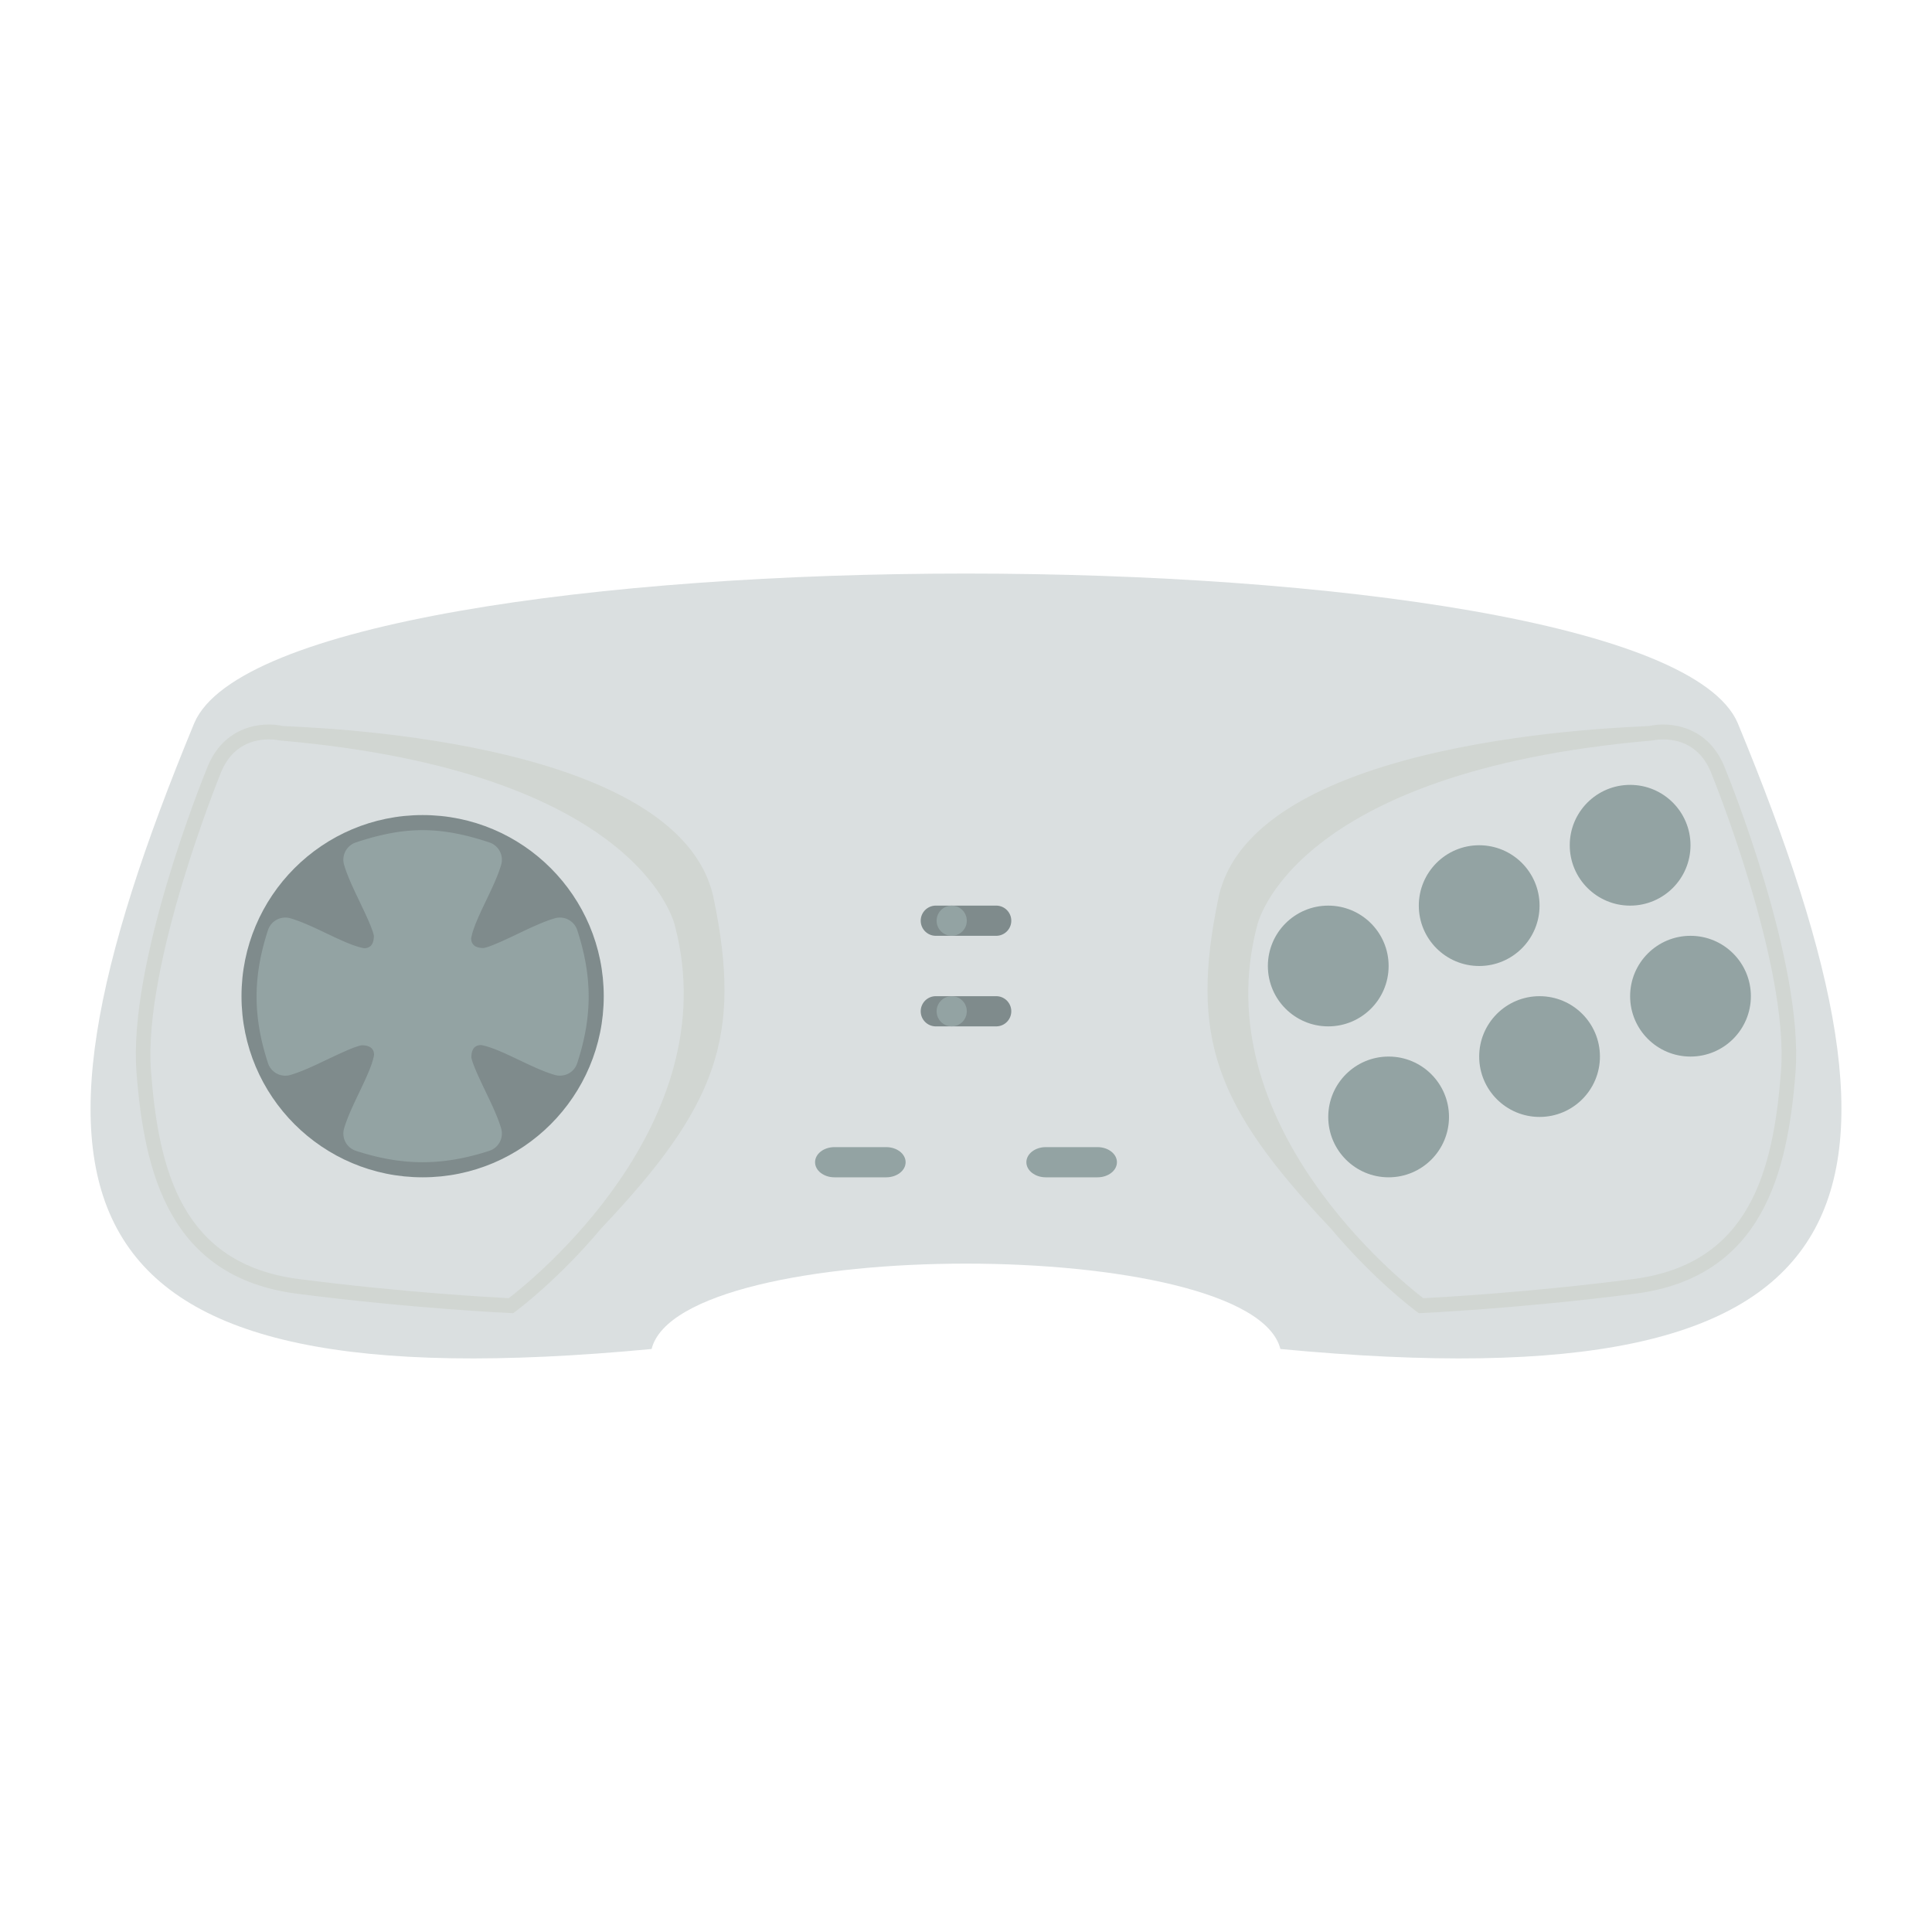 <svg xmlns="http://www.w3.org/2000/svg" viewBox="0 0 256 256"><path fill="#dadfe0" d="M86.342 178.748c3.787-15.082 79.529-15.082 83.316 0 79.529 7.541 87.103-18.853 60.593-82.953-11.361-26.394-193.142-26.394-204.503 0-26.509 64.1-18.935 90.494 60.594 82.953"/><circle cx="56" cy="132" r="24" fill="#7f8b8c"/><g fill="#93a3a3"><circle cx="196" cy="120" r="8"/><circle cx="216" cy="112" r="8"/><circle cx="176" cy="128" r="8"/><path d="M110.571 152h6.857c1.42 0 2.571.895 2.571 2s-1.151 2-2.571 2h-6.857c-1.42 0-2.571-.895-2.571-2s1.151-2 2.571-2m28 0h6.857c1.42 0 2.571.895 2.571 2s-1.151 2-2.571 2h-6.857c-1.42 0-2.571-.895-2.571-2s1.151-2 2.571-2"/></g><path fill="#7f8b8c" d="M124 120h8a2 2 0 1 1 0 4h-8a2 2 0 1 1 0-4"/><circle cx="126.106" cy="122" r="2" fill="#93a3a3"/><path fill="#7f8b8c" d="M124 132h8a2 2 0 1 1 0 4h-8a2 2 0 1 1 0-4"/><circle cx="126.106" cy="134" r="2" fill="#93a3a3"/><circle cx="204" cy="140" r="8" fill="#93a3a3"/><circle cx="224" cy="132" r="8" fill="#93a3a3"/><circle cx="184" cy="148" r="8" fill="#93a3a3"/><path fill="#93a3a3" d="M76.488 123.248a2.42 2.42 0 0 0-2.978-1.568c-1.494.437-3.144 1.221-4.739 1.98-1.842.877-3.746 1.784-4.686 1.957-1.156 0-1.627-.47-1.655-1.256.202-1.304 1.111-3.206 1.988-5.042.761-1.59 1.549-3.233 1.988-4.726a2.41 2.41 0 0 0-1.557-2.965c-6.535-2.171-11.163-2.171-17.698 0a2.41 2.41 0 0 0-1.557 2.965c.438 1.49 1.224 3.135 1.985 4.726.877 1.837 1.786 3.736 1.96 4.676 0 1.153-.471 1.623-1.255 1.651-1.31-.201-3.217-1.108-5.059-1.985-1.595-.759-3.245-1.543-4.739-1.98a2.42 2.42 0 0 0-2.978 1.568c-2.013 6.176-2.013 11.447 0 17.617a2.41 2.41 0 0 0 2.978 1.568c1.491-.437 3.137-1.216 4.724-1.975 1.849-.874 3.759-1.784 4.704-1.955 1.154 0 1.625.467 1.653 1.251-.202 1.306-1.111 3.206-1.99 5.045-.758 1.593-1.544 3.236-1.983 4.723a2.41 2.41 0 0 0 1.572 2.97c3.096 1.005 5.966 1.507 8.833 1.507 2.869 0 5.739-.502 8.835-1.507a2.41 2.41 0 0 0 1.572-2.97c-.438-1.487-1.224-3.135-1.985-4.723-.879-1.839-1.789-3.738-1.963-4.678 0-1.151.471-1.618 1.262-1.648 1.31.201 3.22 1.11 5.066 1.985 1.587.759 3.232 1.538 4.724 1.975 1.267.362 2.577-.322 2.978-1.568 2.016-6.171 2.016-11.442 0-17.618"/><path fill="#d1d6d2" d="M94.56 119.028c-4.475-21.592-54.981-22.646-57.114-22.83-2.516-.591-7.856-.17-10.064 5.706-.501 1.227-10.414 25.717-9.294 40.213 1.025 13.265 4.351 27.12 21.255 29.305 15.246 1.973 28.198 2.56 28.327 2.565l.331.013.269-.195c.13-.095 5.637-4.165 11.37-11.008 15.385-16.243 18.73-25.386 14.92-43.769m-27.146 52.986c-2.134-.105-14.031-.749-27.829-2.535-15.493-2.001-18.565-14.408-19.576-27.516-1.088-14.085 9.056-39.071 9.159-39.322l.01-.029c1.49-3.986 4.573-4.636 6.442-4.636.824 0 1.412.126 1.524.149 47.731 4.133 52.233 24.293 52.289 24.562 6.918 26.288-19.098 47.092-22.019 49.327m108.945-9.217c5.734 6.843 11.24 10.914 11.37 11.008l.269.195.331-.013c.13-.006 13.081-.593 28.327-2.565 16.904-2.185 20.23-16.04 21.255-29.305 1.12-14.496-8.793-38.985-9.294-40.213-2.207-5.876-7.548-6.297-10.064-5.706-2.133.184-52.639 1.238-57.114 22.83-3.809 18.383-.464 27.526 14.92 43.769m-9.793-40.108c.056-.27 4.558-20.429 52.289-24.562.112-.023.7-.149 1.524-.149 1.87 0 4.952.65 6.442 4.636l.01.029c.103.25 10.246 25.237 9.159 39.322-1.011 13.108-4.083 25.514-19.576 27.516-13.797 1.785-25.695 2.43-27.829 2.535-2.92-2.237-28.936-23.041-22.019-49.327"/></svg>